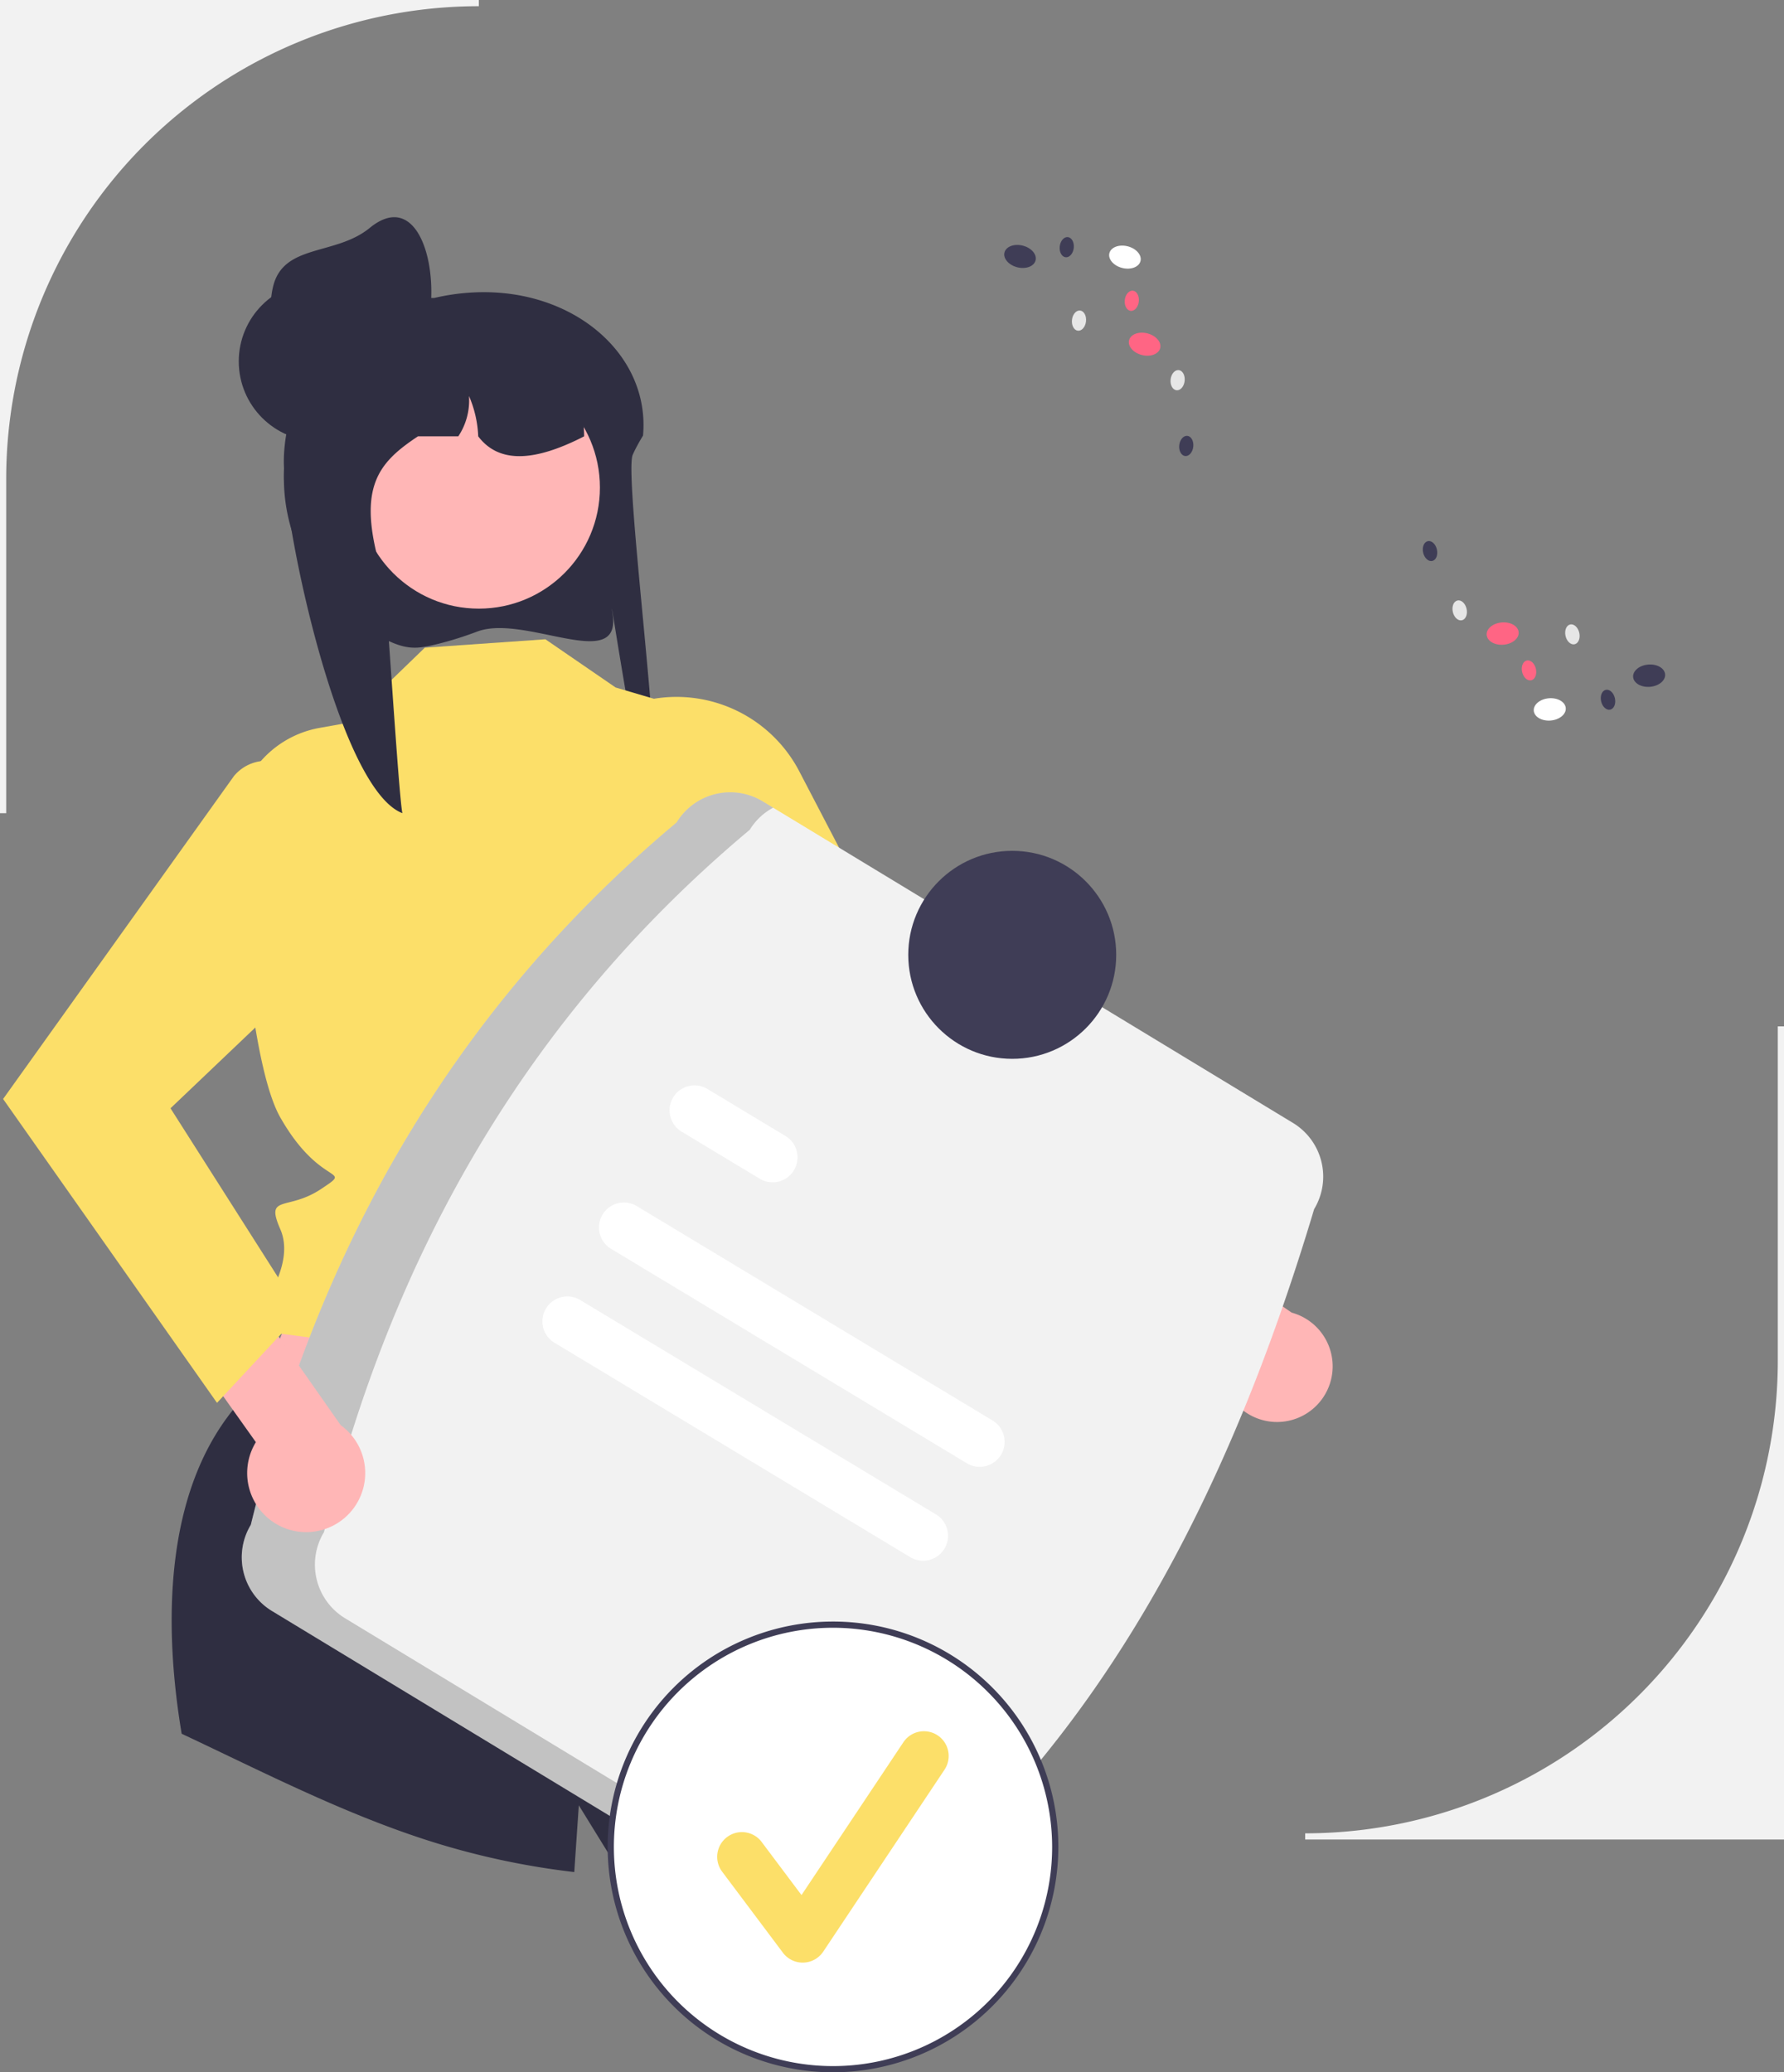 <svg xmlns="http://www.w3.org/2000/svg" data-name="Layer 1" viewBox="0 0 575.455 668.319"
    xmlns:xlink="http://www.w3.org/1999/xlink">
    <rect x="0" y="0" width="575.455" height="668.319" fill="#808080" stroke="none"/>
    <path d="M887.728,709.088H733.272v-2h0A152.455,152.455,0,0,0,885.728,554.633V446.841h2Z"
        transform="translate(-312.272 -115.841)" fill="#f2f2f2" />
    <path
        d="M466.29,319.488a114.228,114.228,0,0,1-12.558,3.971c-5.626,1.371-8.802,2.007-14.231-.101-.191-.074-.373-.147-.544-.219a57.679,57.679,0,0,1-35.105-52.299c-.027-.384-.027-.787-.027-1.18a56.192,56.192,0,0,1,.271-5.675,57.37,57.37,0,0,1,1.23-7.633l-.054-.01c-4.396-4.495-6.087-10.653-5.527-16.84A27.832,27.832,0,0,1,412.318,218.689a44.032,44.032,0,0,1,18.281-6.453,46.326,46.326,0,0,1,5.255-.305h16.499a71.282,71.282,0,0,1,10.357-1.633h.027c33.205-2.754,59.391,19.259,56.949,46.043-.018.03-.045.059-.063.089-.706,1.151-1.33,2.243-1.881,3.285-.534.974-.986,1.908-1.375,2.793-3.03,6.846,11.37,113.061,6.205,114.674-2.94.915-14.789-78.123-12.663-63.093C512.585,332.946,481.587,313.833,466.29,319.488Z"
        transform="translate(-312.272 -115.841)" fill="#2f2e41" />
    <polygon points="204.039 395.654 250.068 493.714 73.005 475.781 109.966 381.645 204.039 395.654" fill="#ffb6b6" />
    <path
        d="M608.711,708.101a257.909,257.909,0,0,1-95.64,12.81l-14.09-22.85s-.59,8.51-1.47,21.52a248.821,248.821,0,0,1-45.47-9.64c-28.11-8.79-54.46-22.41-81.17-34.97-5.41-32.25-7.44-81.98,22.47-110.93l160.99,29.5s25.83,19.32,18.92,26.24c-6.91,6.91-7.98,5.84-3.44,10.38,4.54,4.54,14.35,10.61,14.45,14.58C584.301,646.291,595.311,674.401,608.711,708.101Z"
        transform="translate(-312.272 -115.841)" fill="#2f2e41" />
    <path
        d="M488.199,322.007l-38.895,2.714L424.165,349.013l-8.804,1.571A32.825,32.825,0,0,0,388.355,384.83c1.811,30.683,5.866,76.528,14.341,91.402,13.141,23.063,23.996,15.827,13.141,23.063s-18.142,1.55-13.141,12.986-6.758,26.105-6.758,26.105l-4.681,4.681,4.965,2.035L554.417,565.686s-13.679-61.502-5.124-76.61,29.296-60.777,10.785-78.646l-18.1-63.694-31.134-9.182Z"
        transform="translate(-312.272 -115.841)" fill="#fcdf69" />
    <path
        d="M723.647,574.429A17.981,17.981,0,0,1,706.566,553.024L632.36,502.768l8.854-23.943L728.914,539.159a17.956,17.956,0,0,1-5.267,35.27Z"
        transform="translate(-312.272 -115.841)" fill="#ffb6b6" />
    <path
        d="M514.05,343.728l-10.783,4.27,57.522,112.344,119.079,81.168,17.165-29.011-90.644-78.294-36.29-69.598A44.665,44.665,0,0,0,514.05,343.728Z"
        transform="translate(-312.272 -115.841)" fill="#fcdf69" />
    <circle cx="154.455" cy="157.231" r="39.056" fill="#ffb6b6" />
    <path
        d="M500.69,256.556c-.651.344-1.293.66-1.945.977-.678.326-1.357.651-2.044.959-13.07,5.925-23.717,6.585-30.175-1.936a36.169,36.169,0,0,0-2.976-13.007,20.903,20.903,0,0,1-3.446,13.007H447.097c-13.396,8.891-20.27,17.059-10.972,46.248.606,1.918,4.758,70.047,5.943,75.284-20.279-7.779-37.773-90.371-38.216-112.134-.027-.353-.027-.724-.027-1.085a47.554,47.554,0,0,1,.271-5.219,48.861,48.861,0,0,1,1.23-7.019l-.054-.009a18.331,18.331,0,0,1-5.527-15.486,44.664,44.664,0,0,1,12.41-11.126,79.196,79.196,0,0,1,13.586-5.102c.118-.027.217-.054.335-.081,1.429-.389,2.894-.742,4.36-1.049a81.869,81.869,0,0,1,9.145-1.384c.226-.009.443-.027.642-.027a6.853,6.853,0,0,1,3.491.959c.009,0,.009.009.027.009a6.89,6.89,0,0,1,3.356,5.861h14.491c.534,0,1.067.018,1.601.045,20.18.805,36.398,9.434,37.438,29.271C500.672,255.199,500.69,255.868,500.69,256.556Z"
        transform="translate(-312.272 -115.841)" fill="#2f2e41" />
    <circle cx="102.747" cy="116.555" r="25.73" fill="#2f2e41" />
    <path
        d="M450.344,220.495c-2.923,13.906-17.345,22.224-31.142,18.821a25.73,25.73,0,0,1-18.821-31.142c3.402-13.797,20.147-9.82,31.142-18.821C447.077,176.618,454.287,201.741,450.344,220.495Z"
        transform="translate(-312.272 -115.841)" fill="#2f2e41" />
    <path
        d="M393.176,607.597c21.929-89.427,65.38-166.292,137.341-226.514a20.246,20.246,0,0,1,27.777-6.808L729.362,477.998a20.246,20.246,0,0,1,6.807,27.777c-27.466,91.762-68.605,171.388-137.341,226.514a20.245,20.245,0,0,1-27.777,6.808L399.984,635.374A20.246,20.246,0,0,1,393.176,607.597Z"
        transform="translate(-312.272 -115.841)" fill="#f2f2f2" />
    <path
        d="M423.582,637.735a20.245,20.245,0,0,1-6.808-27.777c21.929-89.428,65.38-166.292,137.341-226.514a19.984,19.984,0,0,1,7.546-7.128l-3.366-2.041a20.246,20.246,0,0,0-27.777,6.807C458.556,441.305,415.105,518.169,393.176,607.597a20.245,20.245,0,0,0,6.808,27.777L571.052,739.097a20.156,20.156,0,0,0,20.232.32Z"
        transform="translate(-312.272 -115.841)" opacity="0.2" style="isolation:isolate" />
    <path
        d="M624.201,587.772l-114.829-69.189a8.044,8.044,0,0,1,8.303-13.78l114.829,69.189a8.044,8.044,0,0,1-8.303,13.779Z"
        transform="translate(-312.272 -115.841)" fill="#fff" />
    <path
        d="M557.401,496.021l-25.262-15.222a8.044,8.044,0,0,1,8.259-13.806l.043.026,25.262,15.222a8.044,8.044,0,0,1-8.303,13.779Z"
        transform="translate(-312.272 -115.841)" fill="#fff" />
    <path
        d="M605.951,618.061l-114.829-69.189a8.044,8.044,0,0,1,8.286-13.79l.016.01,114.829,69.189a8.044,8.044,0,0,1-8.303,13.779Z"
        transform="translate(-312.272 -115.841)" fill="#fff" />
    <circle cx="326.511" cy="307.935" r="33.539" fill="#3f3d56" />
    <circle cx="268.698" cy="595.633" r="71.685" fill="#fff" />
    <path
        d="M580.971,784.159a72.685,72.685,0,1,1,72.685-72.686A72.768,72.768,0,0,1,580.971,784.159Zm0-143.37a70.685,70.685,0,1,0,70.685,70.685A70.765,70.765,0,0,0,580.971,640.789Z"
        transform="translate(-312.272 -115.841)" fill="#3f3d56" />
    <path
        d="M571.191,748.783a7.972,7.972,0,0,1-6.379-3.19L545.256,719.516a7.974,7.974,0,1,1,12.758-9.568l12.795,17.058,32.862-49.292a7.974,7.974,0,1,1,13.27,8.847L577.827,745.232a7.977,7.977,0,0,1-6.414,3.548C571.339,748.781,571.265,748.783,571.191,748.783Z"
        transform="translate(-312.272 -115.841)" fill="#fcdf69" />
    <ellipse cx="812.172" cy="344.619" rx="5.177" ry="3.601"
        transform="translate(-338.679 -45.396) rotate(-4.887)" fill="#fff" />
    <ellipse cx="844.222" cy="333.746" rx="5.177" ry="3.601"
        transform="translate(-337.636 -42.705) rotate(-4.887)" fill="#3f3d56" />
    <ellipse cx="796.979" cy="320.166" rx="5.177" ry="3.601"
        transform="translate(-336.651 -46.779) rotate(-4.887)" fill="#ff6584" />
    <ellipse cx="783.121" cy="312.684" rx="2.276" ry="3.272"
        transform="translate(-361.93 64.443) rotate(-12.732)" fill="#e6e6e6" />
    <ellipse cx="773.549" cy="293.556" rx="2.276" ry="3.272"
        transform="translate(-357.95 61.863) rotate(-12.732)" fill="#3f3d56" />
    <ellipse cx="819.473" cy="320.419" rx="2.276" ry="3.272"
        transform="translate(-362.741 72.645) rotate(-12.732)" fill="#e6e6e6" />
    <ellipse cx="805.474" cy="332.04" rx="2.276" ry="3.272"
        transform="translate(-365.646 69.846) rotate(-12.732)" fill="#ff6584" />
    <ellipse cx="830.959" cy="341.505" rx="2.276" ry="3.272"
        transform="translate(-367.106 75.695) rotate(-12.732)" fill="#3f3d56" />
    <ellipse cx="675.135" cy="198.762" rx="3.601" ry="5.177"
        transform="translate(4.339 688.541) rotate(-75.779)" fill="#fff" />
    <ellipse cx="641.291" cy="198.544" rx="3.601" ry="5.177"
        transform="translate(-20.979 655.569) rotate(-75.779)" fill="#3f3d56" />
    <ellipse cx="681.486" cy="226.84" rx="3.601" ry="5.177"
        transform="translate(-18.088 715.878) rotate(-75.779)" fill="#ff6584" />
    <ellipse cx="692.131" cy="238.447" rx="3.272" ry="2.276"
        transform="translate(66.027 783.978) rotate(-83.624)" fill="#e6e6e6" />
    <ellipse cx="694.914" cy="259.655" rx="3.272" ry="2.276"
        transform="translate(47.425 805.597) rotate(-83.624)" fill="#3f3d56" />
    <ellipse cx="660.314" cy="219.239" rx="3.272" ry="2.276"
        transform="translate(56.833 735.282) rotate(-83.624)" fill="#e6e6e6" />
    <ellipse cx="677.346" cy="212.841" rx="3.272" ry="2.276"
        transform="translate(78.332 746.521) rotate(-83.624)" fill="#ff6584" />
    <ellipse cx="656.363" cy="195.554" rx="3.272" ry="2.276"
        transform="translate(76.859 710.301) rotate(-83.624)" fill="#3f3d56" />
    <path d="M314.272,378.088h-2V115.841H466.728v2h-0A152.455,152.455,0,0,0,314.272,270.296Z"
        transform="translate(-312.272 -115.841)" fill="#f2f2f2" />
    <path
        d="M403.842,608.544a19.072,19.072,0,0,1-9.035-27.606l-55.105-77.461L357.38,482.968l64.777,92.48a19.046,19.046,0,0,1-18.314,33.096Z"
        transform="translate(-312.272 -115.841)" fill="#ffb6b6" />
    <path
        d="M405.109,363.073h0a13.6,13.6,0,0,0-17.382,3.06L313.272,470.262l69,98,27-29-42-66,55.818-53.145A44.665,44.665,0,0,0,405.109,363.073Z"
        transform="translate(-312.272 -115.841)" fill="#fcdf69" />
</svg>